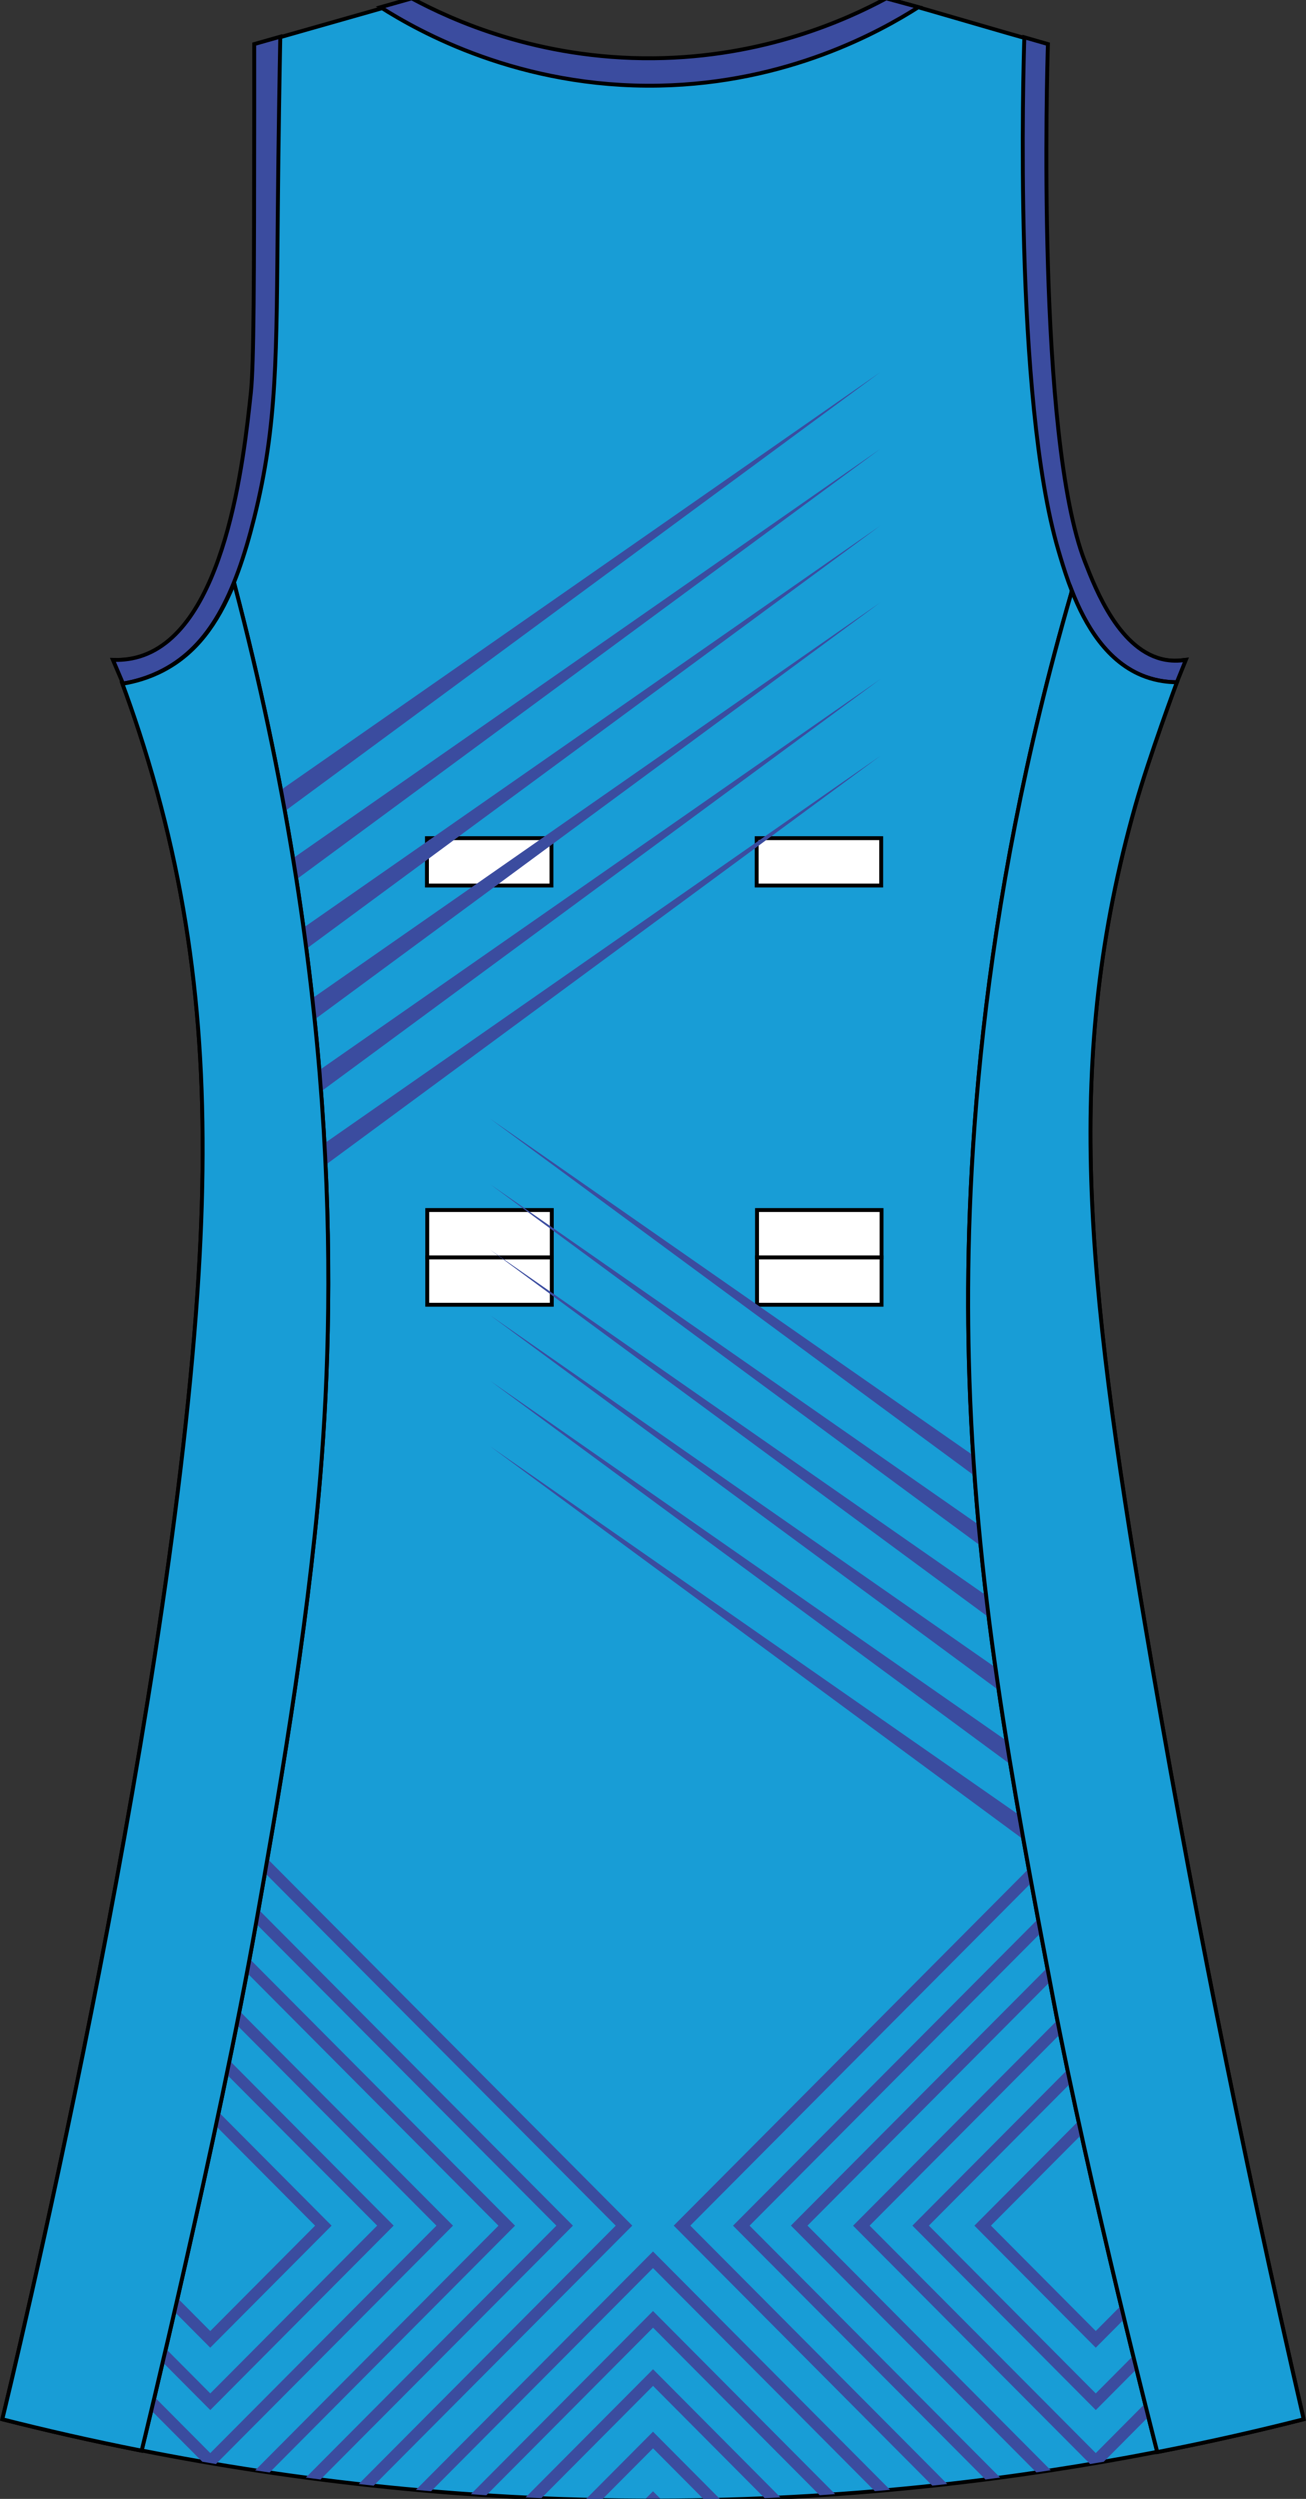 <?xml version="1.0" encoding="utf-8"?>
<!-- Generator: Adobe Illustrator 19.1.0, SVG Export Plug-In . SVG Version: 6.00 Build 0)  -->
<svg version="1.1" id="Layer_1" xmlns="http://www.w3.org/2000/svg" xmlns:xlink="http://www.w3.org/1999/xlink" x="0px" y="0px"
	 viewBox="0 0 335.2 641.14" style="enable-background:new 0 0 335.2 641.14;" xml:space="preserve">
<rect x="0" y="0" width="335.2" height="641.14" fill="#333333" stroke="none"/>
<style type="text/css">
	<![CDATA[
	@font-face{font-family:'codaheavy';src:url('/fonts/coda-heavy-webfont.woff') format('woff')}
	text{font-family:Impact,codaheavy,sans-serif}
	.Number.fill{fill:#000}
	.NumberOutline.stroke{fill:none;stroke:#777;stroke-width:2.5}
	.Colour1.fill{fill:#189DD6;}
	.Colour2.fill{fill:#3B4C9F;}
	.NeckAndArmTrim.fill{fill:#3B4C9F;stroke:#000000;stroke-miterlimit:10;}
	.SidePanels.fill{fill:#189DD6;stroke:#000000;stroke-miterlimit:10;}
	.st0{fill:none;stroke:#000000;stroke-linecap:round;stroke-linejoin:round;}
	.st1{fill:none;stroke:#000000;stroke-miterlimit:10;}
	.st2{fill:#FFFFFF;stroke:#000000;}
	]]>
</style>
<path class="Colour1 fill" d="M228.19-0.23c13.82,3.76,26.65,7.78,40.46,11.54c-0.2,6.16-2.96,100.78,9.5,132.82
	c2.79,7.17,9,23.13,20.73,25.17c2.22,0.39,4.09,0.18,5.18,0c-3.61,8.71-8.48,21.5-12.95,37.33
	c-18.41,65.14-12.72,120.45,2.59,210.95c10.89,64.35,24.22,132.2,40.59,203.13c-41.42,10.53-96.11,20.26-160.64,20.83
	c-70.12,0.63-129.15-9.76-172.73-20.83c1.82-7.42,42.34-174.52,50.09-289.08c3.36-49.6,0.53-88.71-10.36-128.48
	c-3.92-14.33-8.13-25.94-11.23-33.86c1.64,0.07,4.12-0.01,6.91-0.87c21.99-6.75,26.69-50.77,28.5-67.71
	c0.78-7.34,0.82-29.01,0.86-72.05c0.01-7.33,0-13.36,0-17.36c13.24-3.76,26.49-7.52,39.73-11.29
	C105.42,21.2,228.18,20.95,228.19-0.23z"/>
<path class="Colour2 fill" d="M32.31,627.9c1.75,0.36,3.52,0.71,5.3,1.06L6.36,597.54c-0.27,1.19-0.54,2.36-0.8,3.47L32.31,627.9z"/>
<path class="Colour2 fill" d="M167.6,639.19l-2.35,2.37c1.56,0.01,3.13,0,4.71,0L167.6,639.19z"/>
<path class="Colour2 fill" d="M331.76,609.55l-15.36,15.44c1.86-0.42,3.69-0.84,5.51-1.27l10.64-10.69
	C332.28,611.87,332.02,610.71,331.76,609.55z"/>
<path class="Colour2 fill" d="M329,597.38l-31.4,31.56c1.78-0.35,3.55-0.7,5.3-1.06l26.89-27.03C329.53,599.7,329.26,598.54,329,597.38z"
	/>
<path class="Colour2 fill" d="M3.55,609.66c-0.29,1.24-0.57,2.4-0.81,3.45l10.57,10.62c1.81,0.42,3.65,0.84,5.5,1.26L3.55,609.66z"/>
<g>
	<path class="st0" d="M301.74,175.04c-3.24,8.24-7.06,18.94-10.64,31.59c-18.41,65.14-12.72,120.45,2.59,210.95
		c10.89,64.35,24.22,132.2,40.59,203.13c-11.43,2.91-23.89,5.75-37.27,8.36"/>
	<path class="st0" d="M297.02,629.07c-35.1,6.84-76.65,12.06-123.37,12.48c-52.62,0.47-98.99-5.26-137.27-12.83"/>
	<path class="st0" d="M301.74,175.04c0.81-2.07,1.59-3.99,2.32-5.74c-1.09,0.18-2.97,0.39-5.18,0
		c-11.73-2.04-17.94-18.01-20.73-25.17c-12.46-32.03-9.7-126.66-9.5-132.82C254.83,7.55,242,3.53,228.19-0.23
		c0,21.18-122.77,21.43-122.77,0.25C92.17,3.78,78.93,7.55,65.69,11.31c0,4,0.01,10.03,0,17.36c-0.04,43.04-0.08,64.71-0.86,72.05
		c-1.81,16.94-6.51,60.96-28.5,67.71c-2.79,0.86-5.27,0.93-6.91,0.87c0.72,1.83,1.49,3.86,2.31,6.07"/>
	<path class="st0" d="M31.72,175.37c2.72,7.36,5.9,16.77,8.92,27.78c10.89,39.77,13.72,78.88,10.36,128.48
		C43.25,446.19,2.73,613.29,0.91,620.71c10.88,2.76,22.72,5.49,35.46,8"/>
	<path class="st0" d="M301.74,175.04C301.75,175.04,301.75,175.04,301.74,175.04l0.31,0c-0.02,0.05-7.09,19.02-10.64,31.58
		c-18.41,65.14-12.72,120.45,2.59,210.95c10.89,64.35,24.22,132.2,40.59,203.13c-11.52,2.93-24.07,5.79-37.57,8.42
		c0,0-0.01-0.02-0.02-0.06"/>
	<path class="st0" d="M301.74,175.04c-1.86-0.03-4.64-0.28-7.74-1.4c-9.89-3.58-15.51-13.38-18.91-22.07l-0.17,0.72
		c-23.95,82.66-27.38,150.77-26.26,196.39c1.43,57.99,10.9,107.74,21.59,163.85c9.07,47.6,26.19,114.32,26.76,116.54"/>
	<path class="st0" d="M31.72,175.37c-0.01,0-0.02,0-0.03,0.01l-0.28,0c2.72,7.36,5.9,16.77,8.92,27.78
		c10.89,39.77,13.72,78.88,10.36,128.48C42.94,446.19,2.42,613.29,0.6,620.71c10.97,2.79,22.91,5.53,35.76,8.06
		c0,0,0-0.02,0.01-0.06"/>
	<path class="st0" d="M31.72,175.37c2.64-0.45,6.36-1.36,10.33-3.47c8.09-4.28,13.7-11.58,18.05-22.3l0.18,0.72
		c26.08,99.42,26.14,177.55,21.93,228.37c-3.39,40.89-11.33,85.66-16.41,114.3c-9.74,54.91-28.83,133.26-29.43,135.71"/>
</g>
<path class="st1" d="M234.41,1.9"/>
<path class="st1" d="M99.11,1.9"/>
<g>
	<rect x="109.58" y="215.05" class="st2" width="31.96" height="12.15"/>
	<rect x="194.21" y="215.05" class="st2" width="31.96" height="12.15"/>
	<rect x="194.3" y="322.61" class="st2" width="31.96" height="12.15"/>
	<rect x="109.66" y="322.61" class="st2" width="31.96" height="12.15"/>
	<rect x="109.66" y="310.46" class="st2" width="31.96" height="12.15"/>
	<rect x="194.3" y="310.46" class="st2" width="31.96" height="12.15"/>
</g>
<path class="NeckAndArmTrim fill" d="M31.57,175.38c2.64-0.44,6.37-1.36,10.36-3.47c11.77-6.22,18.28-18.85,23.32-39.06
	c5.96-23.88,5.7-41.65,6.05-78.13c0.19-20.26,0.47-36.36,0.64-45.31l-6.69,1.9c0,4,0.01,10.03,0,17.36
	c-0.04,43.04-0.08,64.71-0.86,72.05c-1.81,16.94-6.51,60.96-28.5,67.71c-2.79,0.86-5.27,0.93-6.91,0.87L31.57,175.38z"/>
<path class="NeckAndArmTrim fill" d="M302.05,175.05c-1.85-0.01-4.77-0.22-8.05-1.41c-14.32-5.18-19.69-23.42-22.35-32.44
	c-11.54-39.17-8.99-124.16-8.74-131.63l6.05,1.74c-0.2,6.16-2.96,100.78,9.5,132.82c2.79,7.17,9,23.13,20.73,25.17
	c2.22,0.39,4.09,0.18,5.18,0L302.05,175.05z"/>
<path class="NeckAndArmTrim fill" d="M97.67,1.85c9.8,6.22,35.66,20.81,71.52,20.12c32.95-0.64,56.66-13.84,66.55-20.14l-8.28-2.25
	c-10.17,5.47-31.35,15.12-59.77,15.37c-29.68,0.26-51.79-9.87-62.01-15.37L97.67,1.85z"/>
<path class="st1" d="M234.41,1.9"/>
<path class="st1" d="M99.12,1.9"/>
<path class="Colour2 fill" d="M52.33,295.22l173.65-120.99L52.26,302.26C52.3,299.9,52.33,297.55,52.33,295.22z M225.98,134.84
	L50.57,257.06c0.22,2.2,0.42,4.4,0.6,6.62L225.98,134.84z M225.98,115.15L48.29,238.96c0.33,2.15,0.64,4.31,0.93,6.47L225.98,115.15
	z M225.98,193.92L51.89,315.22c-0.1,2.4-0.2,4.8-0.33,7.25L225.98,193.92z M225.98,154.54L51.9,275.83c0.1,2.26,0.19,4.53,0.25,6.82
	L225.98,154.54z M225.98,95.46L45.08,221.5c0.45,2.11,0.88,4.22,1.28,6.34L225.98,95.46z M274.04,457.56l-148.25-103.3L274.1,463.57
	C274.07,461.55,274.05,459.54,274.04,457.56z M275.04,430.63c0.15-1.9,0.32-3.78,0.51-5.65L125.79,320.64L275.04,430.63z
	 M276.7,415.05c0.25-1.85,0.51-3.69,0.79-5.52l-151.7-105.7L276.7,415.05z M274.7,480.82c-0.11-2.09-0.2-4.14-0.28-6.19
	L125.79,371.07L274.7,480.82z M274.2,446.83c0.06-1.96,0.13-3.9,0.22-5.82L125.79,337.45L274.2,446.83z M279.14,400.03
	c0.34-1.81,0.71-3.61,1.09-5.41L125.79,287.02L279.14,400.03z"/>
<path class="Colour2 fill" d="M85.11,571.04l-31.15-31.31l-31.15,31.31l31.15,31.31L85.11,571.04z M53.97,544l26.9,27.04l-26.9,27.04
	l-26.9-27.04L53.97,544z M51.92,631.6L8.54,587.99c0.26-1.14,0.52-2.3,0.78-3.48l44.65,44.88l58.05-58.35l-58.05-58.35l-37.14,37.33
	c0.38-1.78,0.76-3.59,1.14-5.41l36-36.18l62.3,62.61l-60.85,61.16C54.24,632,53.08,631.8,51.92,631.6z M132.19,571.04l-63,63.33
	c-1.24-0.18-2.47-0.37-3.7-0.55l62.45-62.77l-73.98-74.36l-32.94,33.11c0.36-1.77,0.72-3.56,1.09-5.36l31.85-32.01L132.19,571.04z
	 M167.6,592.94l46.75,46.98c-1.32,0.09-2.64,0.19-3.97,0.28l-42.77-42.99l-42.78,43c-1.33-0.08-2.66-0.17-3.98-0.27L167.6,592.94z
	 M167.6,623.9l17.36,17.45c-1.38,0.04-2.78,0.05-4.17,0.07l-13.18-13.25l-13.21,13.27c-1.39-0.03-2.77-0.06-4.15-0.1L167.6,623.9z
	 M53.97,618.35l-42.64-42.86c0.25-1.15,0.51-2.31,0.77-3.5l41.87,42.09l42.83-43.05l-42.83-43.05l-41.33,41.54
	c0.39-1.78,0.79-3.61,1.19-5.46l40.14-40.35l47.07,47.32L53.97,618.35z M200.31,640.76c-1.35,0.07-2.69,0.14-4.05,0.19l-28.65-28.8
	l-28.65,28.8c-1.36-0.06-2.72-0.11-4.07-0.18l32.72-32.89L200.31,640.76z M228.45,638.81c-1.3,0.12-2.6,0.23-3.91,0.34l-56.94-57.23
	l-56.95,57.25c-1.31-0.11-2.61-0.23-3.91-0.34l60.86-61.17L228.45,638.81z M95.9,637.75c-1.28-0.14-2.56-0.28-3.83-0.42l65.96-66.29
	L53.97,466.44l-25.54,25.67c0.33-1.75,0.66-3.5,0.99-5.26l24.55-24.68l108.31,108.86L95.9,637.75z M243.13,637.33
	c-1.27,0.14-2.56,0.28-3.84,0.41l-66.37-66.71l108.31-108.86l25,25.12c0.33,1.76,0.66,3.51,1,5.27l-25.99-26.13l-104.06,104.6
	L243.13,637.33z M256.68,635.66c-1.25,0.17-2.48,0.34-3.75,0.5l-64.79-65.12l93.09-93.57l28.67,28.82c0.35,1.77,0.69,3.53,1.04,5.31
	l-29.71-29.86l-88.84,89.3L256.68,635.66z M147.05,571.04l-64.79,65.12c-1.26-0.16-2.51-0.32-3.76-0.49l64.3-64.63l-88.84-89.3
	l-29.19,29.34c0.35-1.76,0.69-3.53,1.04-5.31l28.15-28.3L147.05,571.04z M281.24,508.42l36.49,36.67c0.37,1.8,0.76,3.61,1.14,5.42
	l-37.63-37.82l-58.05,58.35l58.05,58.35l44.87-45.1c0.26,1.17,0.51,2.33,0.77,3.5l-43.59,43.82c-1.16,0.2-2.33,0.39-3.5,0.59
	l-60.84-61.15L281.24,508.42z M313.61,524.95c0.36,1.78,0.72,3.57,1.09,5.36l-33.47-33.64l-73.98,74.36l62.44,62.76
	c-1.23,0.19-2.46,0.37-3.7,0.55l-62.99-63.32l78.22-78.63L313.61,524.95z M250.09,571.04l31.15,31.31l31.15-31.31l-31.15-31.31
	L250.09,571.04z M281.24,598.07l-26.9-27.04l26.9-27.04l26.9,27.04L281.24,598.07z M281.24,523.72l40.58,40.78
	c0.39,1.81,0.77,3.62,1.16,5.43l-41.74-41.95l-42.83,43.05l42.83,43.05l42.13-42.34c0.25,1.16,0.51,2.34,0.77,3.5l-42.89,43.11
	l-47.07-47.32L281.24,523.72z"/>
<path class="SidePanels fill" d="M301.75,175.04c-1.86-0.03-4.65-0.28-7.74-1.4c-9.89-3.58-15.51-13.38-18.91-22.07l-0.17,0.72
	c-23.95,82.66-27.38,150.77-26.26,196.39c1.43,57.99,10.9,107.74,21.59,163.85c9.22,48.41,26.77,116.6,26.77,116.6
	c13.5-2.62,26.05-5.49,37.57-8.42c-16.37-70.93-29.71-138.78-40.59-203.13c-15.31-90.5-21-145.81-2.59-210.95
	c3.55-12.56,10.62-31.53,10.64-31.58L301.75,175.04z"/>
<path class="SidePanels fill" d="M31.69,175.38c2.64-0.44,6.37-1.36,10.36-3.47c8.09-4.28,13.7-11.58,18.05-22.3l0.18,0.72
	c26.08,99.42,26.14,177.55,21.93,228.37c-3.39,40.89-11.33,85.66-16.41,114.3c-9.89,55.78-29.45,135.77-29.45,135.77
	c-12.85-2.53-24.79-5.28-35.76-8.06c1.82-7.42,42.34-174.52,50.09-289.08c3.36-49.6,0.53-88.71-10.36-128.48
	c-3.02-11.01-6.2-20.42-8.92-27.78L31.69,175.38z"/>
<g id="BBodyLogos"></g>
</svg>
